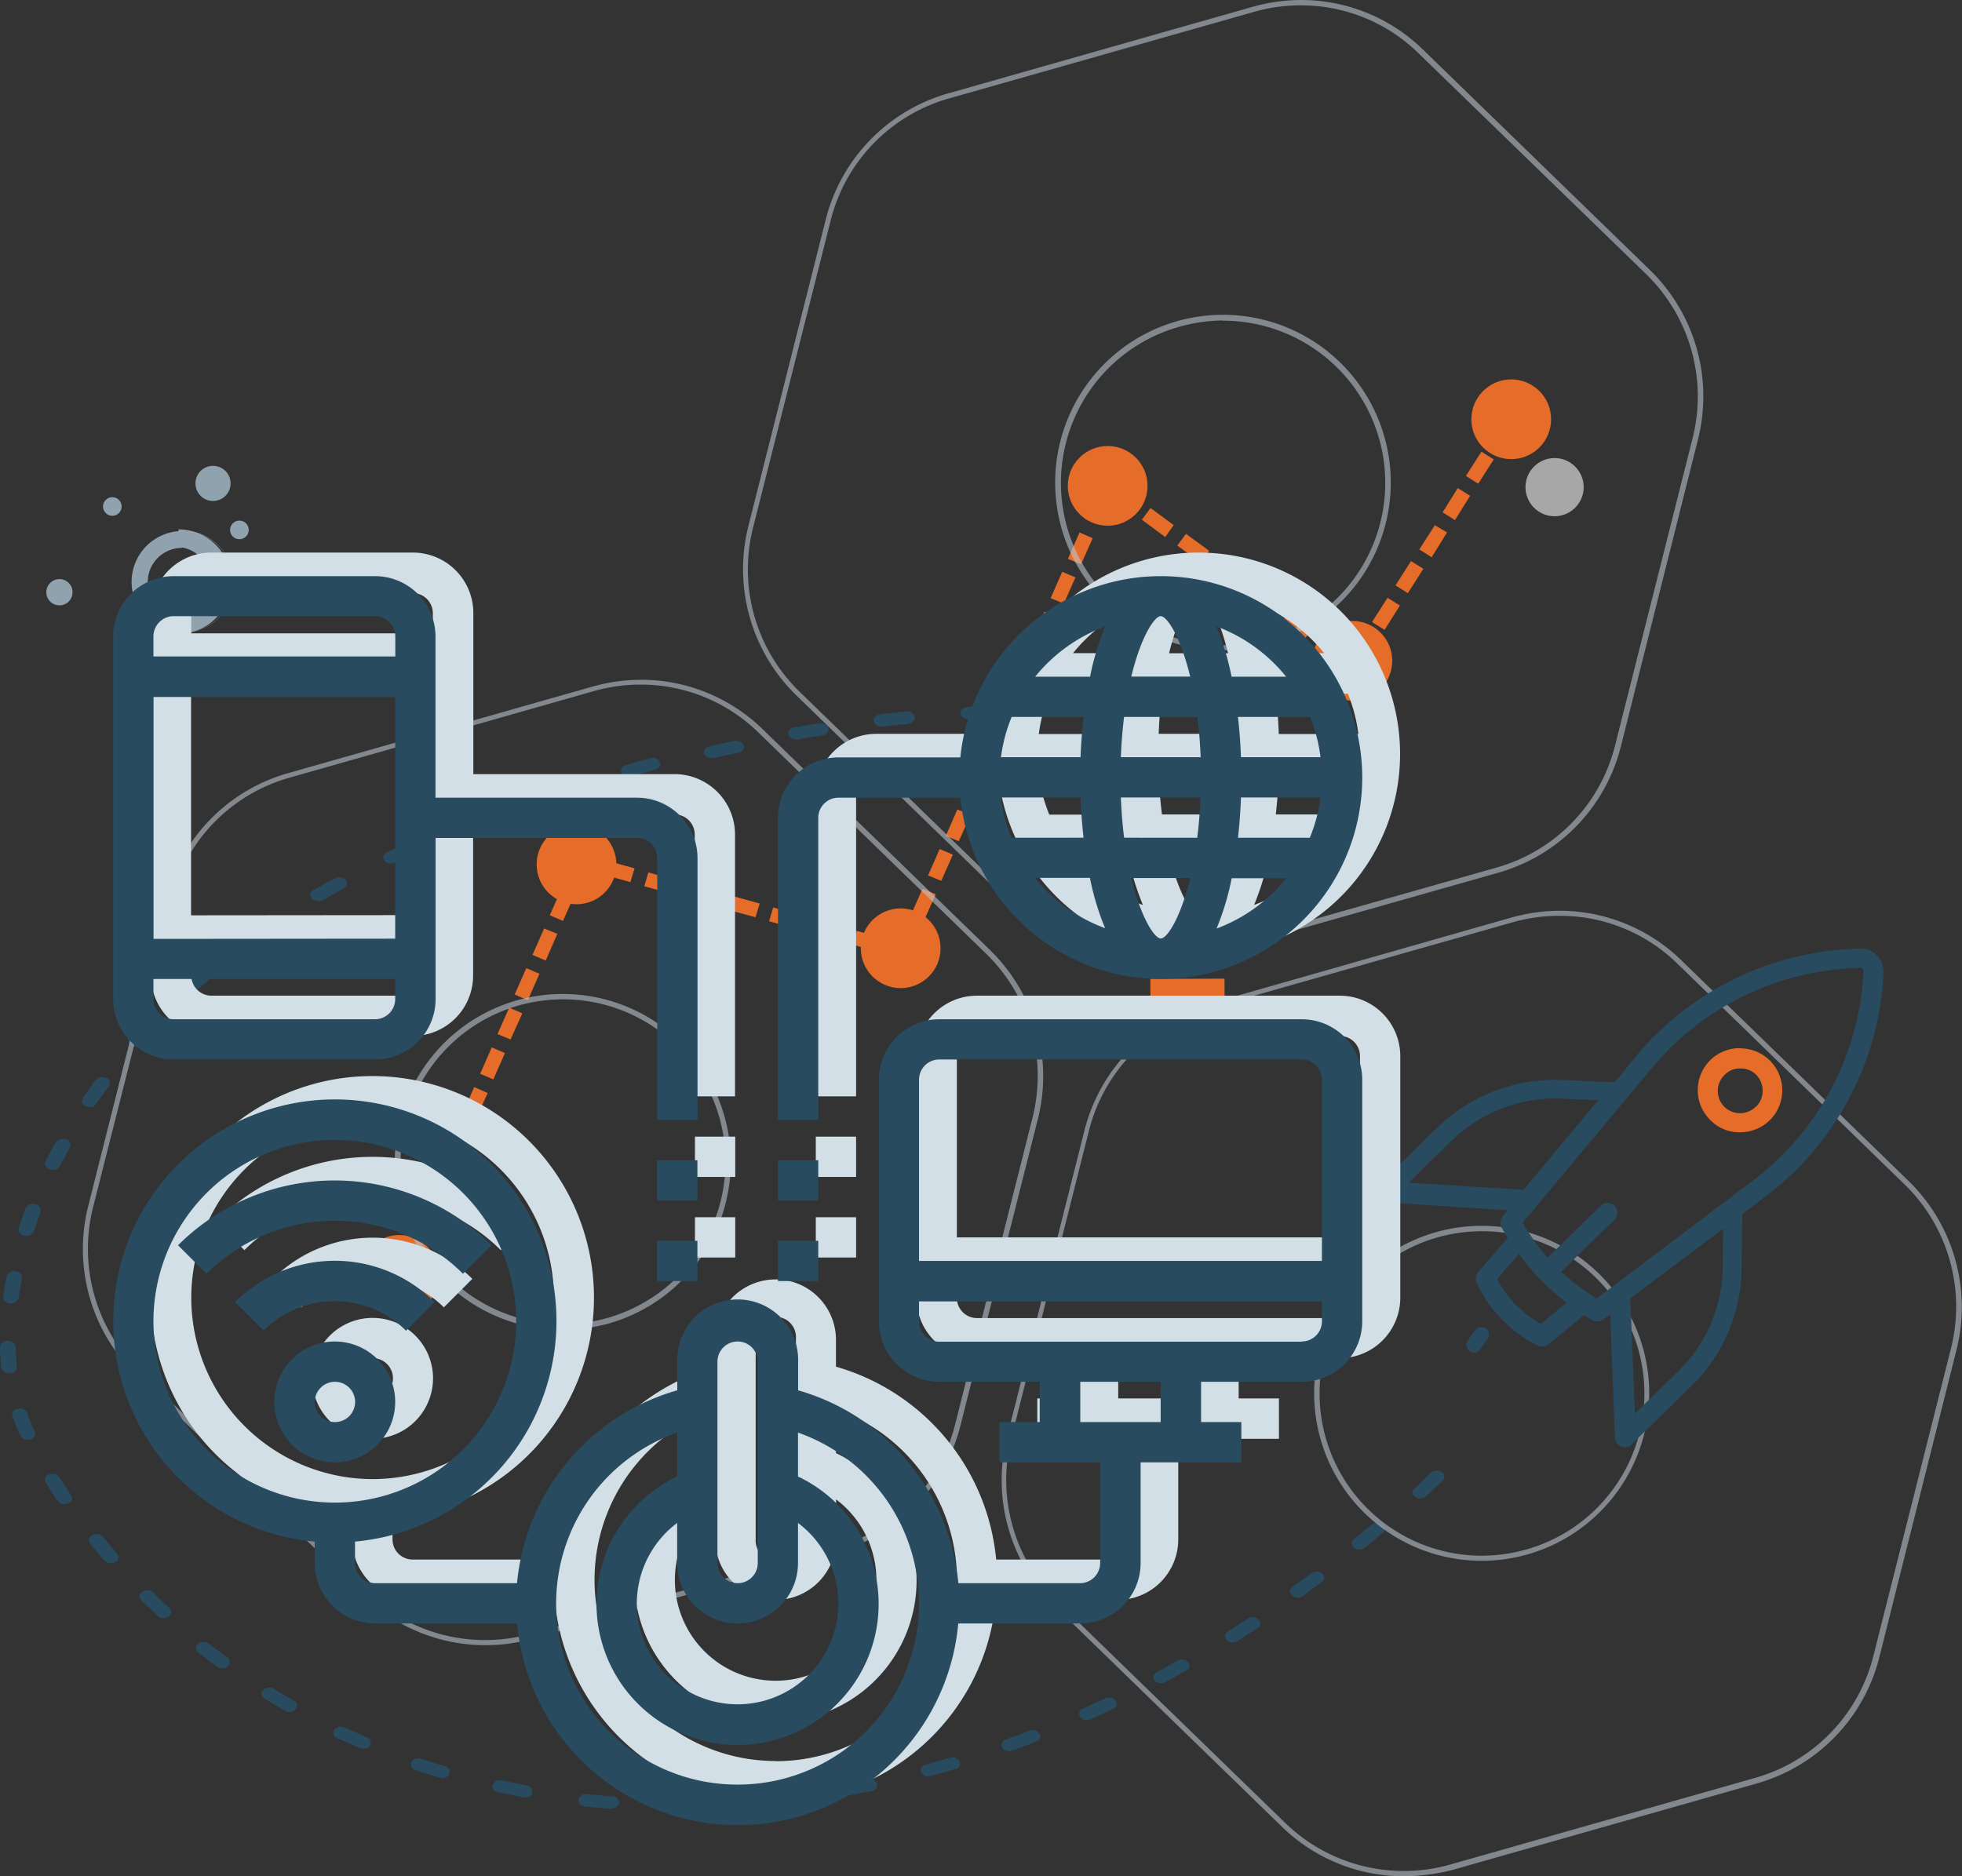 <svg id="Layer_1" data-name="Layer 1" xmlns="http://www.w3.org/2000/svg" viewBox="0 0 366.09 350.17"><rect x="0" y="0" width="366.09" height="350.17" fill="#333333" stroke="none"/><defs><style>.cls-1{fill:#284b60;}.cls-2{opacity:0.57;}.cls-3{fill:#fff;}.cls-4{fill:#e66c29;}.cls-5{fill:#bec8d2;}.cls-6{fill:#90a2ad;}.cls-7{fill:#d2dfe6;}</style></defs><title>iconos</title><g id="SoftDev"><g id="Grupo_1609-2" data-name="Grupo 1609-2"><g id="Trazado_2708-2" data-name="Trazado 2708-2"><path id="Trazado_6327" data-name="Trazado 6327" class="cls-1" d="M275.07,252.46a1.46,1.46,0,0,1-1.19-2.29c.9-1.24,1.34-1.9,1.4-1.9a1.4,1.4,0,1,1,2.3,1.61h0s-.5.67-1.44,2A1.24,1.24,0,0,1,275.07,252.46Z"/></g><g id="Trazado_2709-2" data-name="Trazado 2709-2"><path id="Trazado_6328" data-name="Trazado 6328" class="cls-1" d="M126.82,338.1h-1.4c-.78,0-1.44-.52-1.39-1.14s.61-1.12,1.44-1.12h0c1.56,0,3.11,0,4.73-.06h.05a1.35,1.35,0,0,1,1.45,1.11,1.25,1.25,0,0,1-1.34,1.16h-.05C129.1,338.09,127.94,338.1,126.82,338.1Zm-12.77-.54h-.12c-1.63-.08-3.24-.26-4.76-.42-.78-.09-1.34-.63-1.23-1.3a1.39,1.39,0,0,1,1.62-1c1.51.17,3.13.3,4.7.43a1.28,1.28,0,0,1,1.29,1.24,1.48,1.48,0,0,1-1.51,1Zm27.84-.35a1.43,1.43,0,0,1-1.46-1c-.12-.63.5-1.16,1.23-1.26a9.47,9.47,0,0,1,1.06-.09c1.24-.1,2.41-.23,3.63-.37a1.46,1.46,0,0,1,1.63,1c.12.63-.43,1.16-1.23,1.31-1.23.13-2.46.28-3.7.36a8.32,8.32,0,0,1-1.12.1s-.05,0-.05,0ZM98,335.43a1,1,0,0,1-.34,0c-1.56-.27-3.13-.62-4.7-.92-.78-.18-1.24-.8-1-1.39a1.47,1.47,0,0,1,1.73-.81l4.54.92a1.14,1.14,0,0,1,1.08,1.18.88.88,0,0,1,0,.16c0,.54-.6.9-1.27.9Zm59.67-.28a1.39,1.39,0,0,1-1.41-.89,1.16,1.16,0,0,1,1-1.33h.1c1.51-.28,3.07-.6,4.58-.87a1.57,1.57,0,0,1,1.75.81,1.19,1.19,0,0,1-.93,1.38h-.08c-1.56.31-3.12.63-4.69.91a.53.53,0,0,0-.28,0Zm15.54-3.58a1.35,1.35,0,0,1-1.34-.8c-.28-.62.11-1.25.89-1.43,1.45-.41,3-.82,4.48-1.27a1.55,1.55,0,0,1,1.84.67,1.09,1.09,0,0,1-.64,1.42h0a.65.65,0,0,1-.2,0c-1.51.45-3,.86-4.53,1.32a2.07,2.07,0,0,1-.5,0Zm-90.66.32a1.43,1.43,0,0,1-.5-.09c-1.52-.43-3-.92-4.48-1.41a1.12,1.12,0,0,1-.84-1.36,1.42,1.42,0,0,1,0-.16h0a1.68,1.68,0,0,1,1.9-.63c1.45.49,2.91,1,4.37,1.38.73.22,1.12.89.78,1.47a1.32,1.32,0,0,1-1.28.81Zm105.76-5.06a1.45,1.45,0,0,1-1.29-.67,1.06,1.06,0,0,1,.72-1.52c1.45-.5,2.85-1,4.31-1.62a1.59,1.59,0,0,1,1.9.52,1,1,0,0,1-.39,1.42.88.88,0,0,1-.27.1c-1.45.59-2.91,1.13-4.36,1.63a1.48,1.48,0,0,1-.62.14Zm-120.55-.46a1.9,1.9,0,0,1-.67-.13l-4.2-1.87a1,1,0,0,1-.63-1.31,1.15,1.15,0,0,1,.12-.25,1.68,1.68,0,0,1,2-.4c1.34.62,2.74,1.24,4.09,1.86a1,1,0,0,1,.68,1.25h0a1.07,1.07,0,0,1-.12.27,1.39,1.39,0,0,1-1.23.58Zm135-5.38a1.46,1.46,0,0,1-1.23-.59,1,1,0,0,1,.28-1.39.84.84,0,0,1,.27-.13c1.4-.63,2.79-1.25,4.08-1.88a1.67,1.67,0,0,1,2,.39,1,1,0,0,1-.26,1.44,1.34,1.34,0,0,1-.24.12c-1.4.63-2.8,1.31-4.14,1.94-.27,0-.49.1-.72.1ZM54.06,319.53a2.1,2.1,0,0,1-.85-.22c-1.29-.75-2.58-1.51-3.86-2.31a1,1,0,0,1-.44-1.34.9.9,0,0,1,.2-.27,1.69,1.69,0,0,1,2-.19c1.23.8,2.52,1.51,3.75,2.22a1,1,0,0,1,.5,1.33,1.14,1.14,0,0,1-.15.23,1.49,1.49,0,0,1-1.17.55Zm162.56-5.38a1.6,1.6,0,0,1-1.18-.49,1,1,0,0,1,.09-1.38.92.92,0,0,1,.3-.18c1.33-.72,2.63-1.44,3.85-2.16a1.61,1.61,0,0,1,2,.27,1,1,0,0,1,0,1.36.92.92,0,0,1-.31.2c-1.28.72-2.63,1.48-4,2.2a1.63,1.63,0,0,1-.72.18Zm-175.15-2.8a1.64,1.64,0,0,1-1-.31c-1.18-.84-2.36-1.77-3.48-2.66a1,1,0,0,1-.25-1.38,1.36,1.36,0,0,1,.24-.24,1.71,1.71,0,0,1,2,0c1.13.89,2.24,1.73,3.43,2.58a1,1,0,0,1,.29,1.4h0a1.42,1.42,0,0,1-1.25.6ZM230,306.52a1.54,1.54,0,0,1-1.12-.44,1,1,0,0,1,0-1.42h0a.83.83,0,0,1,.27-.19c1.23-.81,2.52-1.57,3.69-2.38a1.69,1.69,0,0,1,2,.17,1,1,0,0,1,.05,1.41h0a1.05,1.05,0,0,1-.27.2c-1.23.81-2.52,1.62-3.74,2.43a2.57,2.57,0,0,1-.9.21ZM30.48,302a1.54,1.54,0,0,1-1.06-.4c-1-1-2.08-2-3.09-2.94a1,1,0,0,1,0-1.41,1.05,1.05,0,0,1,.27-.2,1.69,1.69,0,0,1,2,.17c1,1,2,2,3,2.89a1,1,0,0,1,.08,1.44.82.82,0,0,1-.2.17,1.72,1.72,0,0,1-1,.28Zm211.66-3.84a1.53,1.53,0,0,1-1.06-.39,1,1,0,0,1-.2-1.35.86.86,0,0,1,.31-.26c1.23-.85,2.34-1.71,3.51-2.56a1.64,1.64,0,0,1,2,.08,1,1,0,0,1,.19,1.35.83.83,0,0,1-.3.26c-1.17.85-2.34,1.71-3.51,2.6a2.36,2.36,0,0,1-1,.28Zm-221.5-6.41a1.61,1.61,0,0,1-1.17-.48c-.9-1-1.8-2.14-2.65-3.21a1,1,0,0,1,.19-1.42.89.89,0,0,1,.25-.14,1.66,1.66,0,0,1,2,.35c.85,1.06,1.68,2.09,2.58,3.12a1,1,0,0,1-.08,1.4,1.32,1.32,0,0,1-.25.16,1.52,1.52,0,0,1-.83.22Zm233-2.55a1.65,1.65,0,0,1-1-.31,1,1,0,0,1-.24-1.37.76.76,0,0,1,.23-.24c1.18-.94,2.23-1.84,3.3-2.74a1.74,1.74,0,0,1,2-.05,1,1,0,0,1,.24,1.42.81.81,0,0,1-.18.19q-1.59,1.36-3.35,2.78a1.8,1.8,0,0,1-1,.31ZM12,280.76a1.43,1.43,0,0,1-1.24-.62C10,279,9.21,277.87,8.54,276.7a1,1,0,0,1,.4-1.42,1.17,1.17,0,0,1,.26-.1,1.59,1.59,0,0,1,1.91.53c.67,1.11,1.4,2.23,2.14,3.34a1,1,0,0,1-.32,1.42,1.15,1.15,0,0,1-.23.1A2.62,2.62,0,0,1,12,280.76Zm253-1.1a1.75,1.75,0,0,1-.95-.27,1,1,0,0,1-.34-1.36.88.88,0,0,1,.22-.25c1.12-1,2.13-2,3.07-2.91a1.76,1.76,0,0,1,2-.14,1,1,0,0,1,.33,1.4.83.83,0,0,1-.16.21c-1,.94-2,1.88-3.12,3a1.6,1.6,0,0,1-1.07.35ZM5.13,268.7A1.45,1.45,0,0,1,3.85,268v0a35.11,35.11,0,0,1-1.53-3.7c-.23-.62.22-1.21,1-1.39a1.45,1.45,0,0,1,1.74.8,31.05,31.05,0,0,0,1.41,3.44,1.15,1.15,0,0,1-.68,1.48h0l-.1,0a2.59,2.59,0,0,1-.56,0ZM1.69,256.29a1.4,1.4,0,0,1-1.45-1C.12,254,0,252.68,0,251.43a1.3,1.3,0,0,1,1.4-1.17h.05a1.35,1.35,0,0,1,1.45,1.11c.06,1.25.12,2.55.24,3.76a1.26,1.26,0,0,1-1.28,1.21.18.18,0,0,0-.16,0Zm.3-13H1.88c-.79-.09-1.34-.62-1.24-1.24a37.41,37.41,0,0,1,.61-3.81,1.47,1.47,0,0,1,1.62-1,1.28,1.28,0,0,1,1.24,1.3c-.23,1.25-.44,2.5-.61,3.71a1.5,1.5,0,0,1-1.5,1Zm2.86-12.7a.8.8,0,0,1-.34,0,1.1,1.1,0,0,1-1-1.14h0a1.57,1.57,0,0,1,0-.23c.39-1.25.83-2.5,1.27-3.71a1.49,1.49,0,0,1,1.79-.76,1.1,1.1,0,0,1,1,1.19h0a.86.86,0,0,1,0,.23c-.43,1.21-.89,2.42-1.22,3.62a1.6,1.6,0,0,1-1.44.85Zm5-12.28a2.62,2.62,0,0,1-.56-.09c-.73-.27-1.06-.89-.78-1.47.55-1.16,1.22-2.36,1.88-3.53a1.68,1.68,0,0,1,1.9-.59,1.09,1.09,0,0,1,.81,1.31.9.9,0,0,1-.08.21c-.61,1.16-1.22,2.33-1.83,3.45a1.41,1.41,0,0,1-1.35.71Zm6.84-11.72a1.7,1.7,0,0,1-.67-.13,1,1,0,0,1-.7-1.23,1.11,1.11,0,0,1,.14-.29l2.33-3.36a1.67,1.67,0,0,1,2-.4,1,1,0,0,1,.63,1.31,1.19,1.19,0,0,1-.13.25c-.78,1.07-1.56,2.19-2.34,3.26a1.23,1.23,0,0,1-1.21.59Zm8.59-11.24a1.57,1.57,0,0,1-.79-.22,1,1,0,0,1-.49-1.32,1.58,1.58,0,0,1,.15-.24c.9-1,1.89-2.06,2.84-3.09a1.7,1.7,0,0,1,2-.22,1,1,0,0,1,.48,1.33,1.1,1.1,0,0,1-.2.28c-.94,1-1.89,2.06-2.79,3.05a2.22,2.22,0,0,1-1.22.43Zm10-9.83a1.66,1.66,0,0,1-.94-.27,1,1,0,0,1-.42-.53,1,1,0,0,1,.3-1.08c1.05-1,2.12-1.88,3.23-2.82a1.76,1.76,0,0,1,2-.05,1,1,0,0,1,.24,1.41.86.86,0,0,1-.18.2c-1.06.94-2.13,1.88-3.23,2.78a1.63,1.63,0,0,1-1,.37Zm11.45-9.26a1.5,1.5,0,0,1-1.06-.4,1,1,0,0,1-.2-1.34,1.14,1.14,0,0,1,.31-.27c1.17-.85,2.4-1.71,3.62-2.56a1.71,1.71,0,0,1,2,.13,1,1,0,0,1,.1,1.4,1.33,1.33,0,0,1-.26.21c-1.23.81-2.4,1.66-3.57,2.47a1.44,1.44,0,0,1-.95.36Zm12.62-8.11a1.83,1.83,0,0,1-1.18-.44,1,1,0,0,1,0-1.37.89.89,0,0,1,.31-.19c1.28-.76,2.63-1.48,4-2.2a1.61,1.61,0,0,1,2,.3,1,1,0,0,1-.09,1.39,1.75,1.75,0,0,1-.29.18L60.23,168a3.93,3.93,0,0,1-.84.18Zm13.58-7a1.46,1.46,0,0,1-1.24-.59,1,1,0,0,1,.28-1.39h0a.84.84,0,0,1,.27-.13l4.19-1.88a1.63,1.63,0,0,1,1.91.43,1,1,0,0,1-.32,1.42h0a1.23,1.23,0,0,1-.23.11c-1.39.58-2.79,1.16-4.13,1.84a1.31,1.31,0,0,1-.72.18Zm14.47-5.82a1.45,1.45,0,0,1-1.28-.67,1.06,1.06,0,0,1,.72-1.52c1.45-.5,3-1,4.42-1.53a1.48,1.48,0,0,1,1.84.62c.34.58,0,1.25-.78,1.47-1.45.45-3,1-4.3,1.48a1.31,1.31,0,0,1-.61.15Zm14.77-5.23a1.48,1.48,0,0,1-1.29-.67c-.34-.59,0-1.25.73-1.53,1.33-.44,2.79-1,4.41-1.53a1.61,1.61,0,0,1,1.9.62c.34.58,0,1.25-.78,1.52-1.62.54-3,1-4.36,1.54-.17,0-.39.05-.61.05ZM117.29,145a1.44,1.44,0,0,1-1.34-.75,1.09,1.09,0,0,1,.62-1.41.9.9,0,0,1,.22-.06c1.45-.45,3-.82,4.53-1.27a1.47,1.47,0,0,1,1.79.71c.28.63-.16,1.25-.9,1.43-1.56.45-3,.82-4.47,1.23a.56.56,0,0,1-.45.12Zm15.49-3.51a1.44,1.44,0,0,1-1.4-.8c-.23-.63.22-1.25,1-1.39,1.52-.36,3-.69,4.64-1a1.55,1.55,0,0,1,1.75.8c.23.62-.28,1.21-1,1.39-1.56.32-3.07.63-4.53,1Zm15.72-3.51a1.4,1.4,0,0,1-1.4-.89,1.15,1.15,0,0,1,1-1.33h0l.1,0c1.56-.27,3.13-.54,4.7-.77a1.48,1.48,0,0,1,1.68.9,1.2,1.2,0,0,1-1,1.33h-.08c-1.56.28-3.13.5-4.64.77Zm15.94-2.35a1.34,1.34,0,0,1-1.4-1c-.12-.62.39-1.2,1.23-1.3l4.76-.55a1.47,1.47,0,0,1,1.63,1c.11.63-.44,1.16-1.24,1.31-1.56.18-3.19.32-4.69.54Zm16.17-1.45a1.42,1.42,0,0,1-1.45-1,1.26,1.26,0,0,1,1.28-1.21c1.56-.09,3.19-.23,4.76-.28a1.35,1.35,0,0,1,1.51,1.06c.07.62-.55,1.16-1.33,1.21l-4.76.29Z"/></g></g><g id="Elipse_104-2" data-name="Elipse 104-2" class="cls-2"><circle id="Elipse_127" data-name="Elipse 127" class="cls-3" cx="290.07" cy="90.92" r="5.43"/></g><g id="Grupo_1623-2" data-name="Grupo 1623-2"><g id="Trazado_2737-2" data-name="Trazado 2737-2"><path id="Trazado_6330" data-name="Trazado 6330" class="cls-4" d="M75.8,238.44l-2.46-1.05,2.17-4.93,2.46,1ZM79,231l-2.46-1,2.17-4.93,2.46,1.05Zm3.28-7.34-2.47-1.06L82,217.72l2.47,1.05Zm3.22-7.39-2.47-1.06,2.17-4.92,2.47,1Zm3.28-7.4-2.47-1.06,2.17-4.92L91,204Zm3.27-7.41-2.46-1.05,2.17-4.93,2.46,1.06Zm3.22-7.45L92.83,193,95,188.07l2.46,1.05Zm3.22-7.34-2.46-1.05,2.17-4.93,2.46,1.05Zm3.34-7.4-2.47-1.05,2.17-4.93,2.46,1Zm66.21-.41-1.18-.34.39-1.45-.12-.05.34-.79.11-.34h.06l1.22-2.74,2.47,1.05-1.67,3.82Zm-3.75-1.12-5.22-1.44.78-2.57,5.21,1.43Zm-7.8-2.16-5.21-1.44.77-2.57,5.22,1.43Zm-7.79-2.21-5.2-1.43.77-2.58,5.21,1.43Zm23.72-1.59-2.46-1,2.18-4.93,2.46,1.06Zm-67.37.1-2.46-1.06,2.16-4.92,2.47,1.05Zm35.92-.68-5.21-1.43.77-2.58,5.22,1.44ZM133.2,169,128,167.6l.77-2.58,5.21,1.43Zm-7.78-2.16-5.21-1.43.77-2.58,5.22,1.44Zm-7.79-2.21-5.21-1.43.77-2.58,5.21,1.44Zm58-.24-2.46-1,2.16-4.93,2.47,1.05Zm-67.33.09-2.46-1,1.44-3.3,1.63-.79,1.68.49-.78,2.58-.55-.16Zm70.6-7.48L176.48,156l2.16-4.93,2.47,1Zm3.23-7.4-2.46-1.06,2.16-4.92,2.48,1Zm3.27-7.4L183,141.17l2.16-4.93,2.47,1.06Zm3.28-7.34-2.46-1.06,2.16-4.92,2.47,1.05Zm3.22-7.4-2.47-1.06,2.17-4.93,2.47,1.06ZM254,124.33l-2.3-1.45,2.9-4.54,2.3,1.45Zm-3.92-.38-4.32-3.18,1.62-2.19,4.32,3.18Zm-54.91-3.86-2.47-1,2.17-4.93,2.46,1.06Zm48.35-.93L239.19,116l1.63-2.19,4.32,3.18Zm14.83-1.61L256,116.11l2.9-4.54,2.31,1.44ZM237,114.48l-4.33-3.18,1.62-2.19,4.33,3.18Zm-38.5-1.84-2.46-1,2.16-4.93,2.47,1.06Zm64.19-1.94-2.3-1.44,2.89-4.54,2.31,1.44Zm-32.18-1-4.32-3.18,1.62-2.18,4.32,3.17Zm-28.79-4.39-2.46-1,2.17-4.93,2.46,1.06ZM224,105l-4.33-3.18,1.62-2.19,4.33,3.18Zm43.14-1-2.31-1.45,2.9-4.53L270,99.37Zm-49.72-3.76L213.06,97l1.62-2.19L219,98ZM205,97.89l-2.46-1,2.17-4.93L207.13,93Zm66.48-.82-2.3-1.45L272,91.09l2.31,1.44Zm-60.56-1.66-4.32-3.18,1.62-2.18,4.32,3.17Zm64.9-5.13-2.3-1.45,2.9-4.53,2.3,1.44Zm4.41-6.78-2.3-1.44,2.89-4.54L283.09,79Z"/></g></g><g id="Elipse_118-2" data-name="Elipse 118-2"><circle id="Elipse_128" data-name="Elipse 128" class="cls-4" cx="74.51" cy="237.94" r="7.44"/></g><g id="Elipse_119-2" data-name="Elipse 119-2"><circle id="Elipse_129" data-name="Elipse 129" class="cls-4" cx="107.57" cy="161.33" r="7.44"/></g><g id="Elipse_120-2" data-name="Elipse 120-2"><circle id="Elipse_130" data-name="Elipse 130" class="cls-4" cx="168.06" cy="176.98" r="7.44"/></g><g id="Elipse_121-2" data-name="Elipse 121-2"><circle id="Elipse_131" data-name="Elipse 131" class="cls-4" cx="206.68" cy="90.68" r="7.44"/></g><g id="Elipse_122-2" data-name="Elipse 122-2"><circle id="Elipse_132" data-name="Elipse 132" class="cls-4" cx="252.34" cy="123.33" r="7.44"/></g><g id="Elipse_123-2" data-name="Elipse 123-2"><circle id="Elipse_133" data-name="Elipse 133" class="cls-4" cx="281.98" cy="78.25" r="7.44"/></g><g id="Grupo_1607-2" data-name="Grupo 1607-2" class="cls-2"><g id="Trazado_2703-2" data-name="Trazado 2703-2"><path id="Trazado_6331" data-name="Trazado 6331" class="cls-5" d="M90.73,307.05h0a32.5,32.5,0,0,1-22.86-9.22L25.38,256.6a32.78,32.78,0,0,1-8.94-31.42l14.48-57.4a32.76,32.76,0,0,1,22.75-23.46l56.92-16.19a33.89,33.89,0,0,1,8.84-1.26,32.49,32.49,0,0,1,22.86,9.21l42.44,41.23a32.86,32.86,0,0,1,8.94,31.49l-14.48,57.35a32.76,32.76,0,0,1-22.76,23.46L99.52,305.8A32.3,32.3,0,0,1,90.73,307.05Zm28.71-179.28a31.44,31.44,0,0,0-8.57,1.2L54,145.15a31.64,31.64,0,0,0-22.1,22.79l-14.54,57.4A31.85,31.85,0,0,0,26,255.87l42.44,41.28a31.63,31.63,0,0,0,22.19,8.94h0a31.71,31.71,0,0,0,8.56-1.2l56.92-16.19a31.61,31.61,0,0,0,22.09-22.79l14.48-57.4A31.83,31.83,0,0,0,184,178l-42.43-41.23a31.39,31.39,0,0,0-22.13-9ZM105.15,248.21a31.35,31.35,0,1,1,8.45-1.2,33.47,33.47,0,0,1-8.45,1.2Zm-.19-61.7a30.93,30.93,0,0,0-8.17,1.15,30.31,30.31,0,1,0,8.17-1.15Z"/></g><g id="Trazado_2704-2" data-name="Trazado 2704-2"><path id="Trazado_6332" data-name="Trazado 6332" class="cls-5" d="M213.91,180.24h0A32.53,32.53,0,0,1,191,171L148.61,129.8a32.88,32.88,0,0,1-9-31.49l14.48-57.4a32.79,32.79,0,0,1,22.76-23.46L233.77,1.26A33.89,33.89,0,0,1,242.61,0a32.51,32.51,0,0,1,22.86,9.21l42.44,41.23a32.89,32.89,0,0,1,8.94,31.49l-14.43,57.46a32.79,32.79,0,0,1-22.76,23.46L222.74,179A34.24,34.24,0,0,1,213.91,180.24ZM242.61,1a31.43,31.43,0,0,0-8.56,1.2l-57,16.18A31.63,31.63,0,0,0,155,41.13L140.5,98.54a31.81,31.81,0,0,0,8.66,30.52l42.44,41.23a31.63,31.63,0,0,0,22.19,8.94h0a31.71,31.71,0,0,0,8.56-1.2l56.92-16.12a31.63,31.63,0,0,0,22.09-22.79l14.48-57.41a31.84,31.84,0,0,0-8.66-30.52L264.74,10a31.31,31.31,0,0,0-22.13-9ZM228.33,121.37a31.31,31.31,0,1,1,8.45-1.2A33.6,33.6,0,0,1,228.33,121.37Zm-.19-61.56A30.88,30.88,0,0,0,220,61a30.27,30.27,0,0,0,8.29,59.4,30.81,30.81,0,0,0,8.17-1.14,30.28,30.28,0,0,0-8.29-59.41Z"/></g><g id="Trazado_2705-2" data-name="Trazado 2705-2"><path id="Trazado_6333" data-name="Trazado 6333" class="cls-5" d="M262.12,350.17h0A32.49,32.49,0,0,1,239.26,341l-42.44-41.23a32.85,32.85,0,0,1-8.94-31.48l14.48-57.36a32.79,32.79,0,0,1,22.76-23.46L282,171.25a33.84,33.84,0,0,1,8.84-1.27,32.58,32.58,0,0,1,22.86,9.22l42.43,41.22a32.86,32.86,0,0,1,8.94,31.49l-14.42,57.46a32.78,32.78,0,0,1-22.76,23.46L271,349A37.05,37.05,0,0,1,262.12,350.17Zm28.71-179.24a31.44,31.44,0,0,0-8.57,1.2l-57,16.18a31.63,31.63,0,0,0-22.09,22.79l-14.48,57.41A31.85,31.85,0,0,0,197.37,299l42.44,41.22A31.75,31.75,0,0,0,270.56,348l56.92-16.18A31.63,31.63,0,0,0,349.57,309l14.48-57.41a31.84,31.84,0,0,0-8.66-30.52L313,179.87A31.22,31.22,0,0,0,290.83,170.93ZM276.54,291.3a31.26,31.26,0,1,1,27.21-16,31.25,31.25,0,0,1-27.21,16Zm-.14-61.51a30.93,30.93,0,0,0-8.17,1.15,30.28,30.28,0,0,0,8.35,59.41,31.35,31.35,0,0,0,8.17-1.15,30.27,30.27,0,0,0-8.35-59.41Z"/></g></g><g id="Línea_60" data-name="Línea 60"><rect id="Rectángulo_273" data-name="Rectángulo 273" class="cls-4" x="214.65" y="182.68" width="13.84" height="6.34" transform="translate(-0.58 0.69) rotate(-0.18)"/></g><g id="Grupo_1622-2" data-name="Grupo 1622-2"><g id="Trazado_2732-2" data-name="Trazado 2732-2"><path id="Trazado_6341" data-name="Trazado 6341" class="cls-6" d="M33.94,118.12h0V115a6.37,6.37,0,1,1,0-12.74h0V99a9.57,9.57,0,0,1,9.49,8.08,9.5,9.5,0,1,0,.08,2.44A9.63,9.63,0,0,1,33.94,118.12Z"/></g><g id="Trazado_2733-2" data-name="Trazado 2733-2"><path id="Trazado_6342" data-name="Trazado 6342" class="cls-6" d="M43.16,107.09a5.26,5.26,0,0,1,.13,1A6.45,6.45,0,0,0,43.16,107.09Z"/></g><g id="Trazado_2734-2" data-name="Trazado 2734-2"><path id="Trazado_6343" data-name="Trazado 6343" class="cls-6" d="M43,107.06a9.82,9.82,0,0,0-9.69-8.26v3.29a6.52,6.52,0,0,1,0,13v3.21h0a9.76,9.76,0,0,0,9.71-8.78,5.49,5.49,0,0,0,.06-1V108A6.43,6.43,0,0,0,43,107.06Z"/></g><g id="Trazado_2735-2" data-name="Trazado 2735-2"><path id="Trazado_6344" data-name="Trazado 6344" class="cls-6" d="M59.05,110.06a2.65,2.65,0,0,0-2.65-2.63v-1.29h0a3.93,3.93,0,1,0-.08,7.86h.1v-1.29A2.69,2.69,0,0,0,59.05,110.06Zm-4.75,0A1.93,1.93,0,1,1,56.24,112,1.93,1.93,0,0,1,54.3,110.08Z"/></g><g id="Trazado_2736-2" data-name="Trazado 2736-2"><path id="Trazado_6345" data-name="Trazado 6345" class="cls-6" d="M56.4,106.27h0v1.29a2.72,2.72,0,0,1,2.77,2.63,2.67,2.67,0,0,1-2.69,2.65h-.06v1.29h0a4,4,0,0,0,4-3.49v-.78A4.06,4.06,0,0,0,56.4,106.27Z"/></g><g id="Elipse_113-2" data-name="Elipse 113-2"><circle id="Elipse_134" data-name="Elipse 134" class="cls-6" cx="39.75" cy="90.22" r="3.28"/></g><g id="Elipse_114-2" data-name="Elipse 114-2"><circle id="Elipse_135" data-name="Elipse 135" class="cls-6" cx="26.34" cy="127.42" r="4.25"/></g><g id="Elipse_115-2" data-name="Elipse 115-2"><circle id="Elipse_136" data-name="Elipse 136" class="cls-6" cx="20.96" cy="94.53" r="1.74"/></g><g id="Elipse_116-2" data-name="Elipse 116-2"><circle id="Elipse_137" data-name="Elipse 137" class="cls-6" cx="44.67" cy="98.9" r="1.74"/></g><g id="Elipse_117-2" data-name="Elipse 117-2"><circle id="Elipse_138" data-name="Elipse 138" class="cls-6" cx="11.09" cy="110.53" r="2.45"/></g></g><g id="Grupo_1608-2" data-name="Grupo 1608-2"><g id="Trazado_2706-2" data-name="Trazado 2706-2"><path id="Trazado_6346" data-name="Trazado 6346" class="cls-4" d="M324.81,195.62A7.83,7.83,0,0,0,319.09,209a7.54,7.54,0,0,0,5.49,2.33,8,8,0,0,0,5.59-2.2h0a7.84,7.84,0,0,0-5.36-13.47Zm2.78,10.95a4.15,4.15,0,1,1-5.83-5.92l.05-.05a3.87,3.87,0,0,1,3-1.18,4,4,0,0,1,2.92,1.22,4.24,4.24,0,0,1-.09,5.93Z"/></g><g id="Trazado_2707-2" data-name="Trazado 2707-2"><path id="Trazado_6347" data-name="Trazado 6347" class="cls-1" d="M350.14,178.26A4.17,4.17,0,0,0,346.9,177l-1.68.12A55.72,55.72,0,0,0,305.38,197L301.31,202l-10.57-.47h-.17a31.5,31.5,0,0,0-22.36,8.91l-11,10.72a1.72,1.72,0,0,0-.44,2,2,2,0,0,0,1.63,1.23l22.95,1.49-.94,1.12a1.87,1.87,0,0,0-.22,2.07,21,21,0,0,0,1.13,1.95l-5.52,6.41a1.79,1.79,0,0,0-.27,1.95,23.5,23.5,0,0,0,4.61,6.76,24,24,0,0,0,6.79,5,2.09,2.09,0,0,0,.78.16,1.82,1.82,0,0,0,1.17-.39c1.24-1,2.57-2.08,3.85-3.14l2.8-2.31c.55.34,1.06.61,1.63.94a2.13,2.13,0,0,0,.9.22,2,2,0,0,0,1.12-.34l1.28-.95.86,23.06A2,2,0,0,0,302.5,270a1.44,1.44,0,0,0,.67.11,1.6,1.6,0,0,0,1.29-.56l11-10.72a31.1,31.1,0,0,0,9.5-22.13l.14-10.13,4.3-3.25a55.48,55.48,0,0,0,22-40.87l.05-.9A4.5,4.5,0,0,0,350.14,178.26Zm-87.31,42.46,8-7.81a27.82,27.82,0,0,1,19.68-7.9l7.72.32-13.94,16.72Zm27.56,24c-1,.78-1.95,1.63-2.91,2.35a21.86,21.86,0,0,1-4.77-3.68,20.76,20.76,0,0,1-3.37-4.69l4.08-4.66a37.24,37.24,0,0,0,3.87,4.63h0a51.54,51.54,0,0,0,5,4.46c-.57.52-1.24,1-1.9,1.59Zm31.05-8.21a27.47,27.47,0,0,1-8.39,19.51l-8,7.81-.85-21.5,17.31-13Zm26.23-54.42a52,52,0,0,1-20.49,38.17l-29.25,22.09a40.49,40.49,0,0,1-6.63-5l9.87-9.66a1.82,1.82,0,1,0-2.53-2.61h0l-9.87,9.65a41.66,41.66,0,0,1-4.66-6.53l24.14-28.9a51.88,51.88,0,0,1,37.16-18.58l1.67-.12a.82.82,0,0,1,.45.16c.1.05.16.23.16.44Z"/></g></g></g><path class="cls-7" d="M250,185.83H182.3A11.29,11.29,0,0,0,171,197.11v45.1a11.29,11.29,0,0,0,11.28,11.28h18.79V261h-7.52v7.52h18.8v18.79a3.76,3.76,0,0,1-3.76,3.76H185.88a41.49,41.49,0,0,0-29.9-36v-5.34a11.28,11.28,0,0,0-22.55,0v5.34a41.5,41.5,0,0,0-29.9,36H77a3.76,3.76,0,0,1-3.76-3.76v-3.95a41.35,41.35,0,1,0-7.52,0v3.95A11.29,11.29,0,0,0,77,298.6h26.51a41.32,41.32,0,0,0,82.31,0h22.75a11.29,11.29,0,0,0,11.28-11.28V268.53h18.79V261h-7.52v-7.52H250a11.29,11.29,0,0,0,11.28-11.28v-45.1A11.29,11.29,0,0,0,250,185.83ZM35.69,242.21a33.83,33.83,0,1,1,33.83,33.84A33.87,33.87,0,0,1,35.69,242.21Zm109,56.39A11.29,11.29,0,0,0,156,287.32v-7.48a18.8,18.8,0,1,1-22.55,0v7.48A11.29,11.29,0,0,0,144.7,298.6ZM141,249.73a3.76,3.76,0,1,1,7.51,0v37.59a3.76,3.76,0,1,1-7.51,0Zm3.75,78.94A33.81,33.81,0,0,1,133.43,263v8.2a26.32,26.32,0,1,0,22.55,0V263a33.81,33.81,0,0,1-11.28,65.7Zm37.6-135.32H250a3.76,3.76,0,0,1,3.76,3.76v33.83H178.54V197.11A3.76,3.76,0,0,1,182.3,193.35ZM223.65,261h-15v-7.52h15ZM250,246H182.3a3.76,3.76,0,0,1-3.76-3.76v-3.75h75.18v3.75A3.76,3.76,0,0,1,250,246Z"/><path class="cls-7" d="M39.45,193.35H77a11.29,11.29,0,0,0,11.28-11.28V152h37.59a3.76,3.76,0,0,1,3.76,3.76v48.86h7.52V155.76a11.29,11.29,0,0,0-11.28-11.28H88.32V114.41A11.29,11.29,0,0,0,77,103.13H39.45a11.29,11.29,0,0,0-11.28,11.28v67.66A11.29,11.29,0,0,0,39.45,193.35ZM77,185.83H39.45a3.77,3.77,0,0,1-3.76-3.76v-3.76H80.8v3.76A3.77,3.77,0,0,1,77,185.83Zm-41.35-15V125.68H80.8v45.11Zm3.76-60.14H77a3.76,3.76,0,0,1,3.76,3.76v3.75H35.69v-3.75A3.76,3.76,0,0,1,39.45,110.65Z"/><path class="cls-7" d="M80.8,257.25a11.28,11.28,0,1,0-11.28,11.28A11.29,11.29,0,0,0,80.8,257.25Zm-15,0A3.76,3.76,0,1,1,69.52,261,3.77,3.77,0,0,1,65.76,257.25Z"/><path class="cls-7" d="M82.82,244l5.31-5.32a26.36,26.36,0,0,0-37.21,0L56.23,244A18.82,18.82,0,0,1,82.82,244Z"/><path class="cls-7" d="M93.45,233.33,98.76,228a41.4,41.4,0,0,0-58.48,0l5.32,5.32A33.88,33.88,0,0,1,93.45,233.33Z"/><path class="cls-7" d="M129.67,227.18h7.52v7.52h-7.52Z"/><path class="cls-7" d="M129.67,212.14h7.52v7.52h-7.52Z"/><path class="cls-7" d="M152.22,227.18h7.52v7.52h-7.52Z"/><path class="cls-7" d="M152.22,212.14h7.52v7.52h-7.52Z"/><path class="cls-7" d="M159.74,148.24a3.77,3.77,0,0,1,3.76-3.76h22.75a37.59,37.59,0,1,0,0-7.52H163.5a11.29,11.29,0,0,0-11.28,11.28v56.38h7.52Zm63.91-37.59c1.17,0,3.69,3.84,5.49,11.27h-11c1.8-7.43,4.32-11.27,5.5-11.27Zm6.83,18.79c.29,2.31.51,4.8.61,7.52H216.2c.1-2.72.32-5.21.6-7.52Zm-6.83,41.35c-1.18,0-3.7-3.84-5.5-11.28h11c-1.8,7.44-4.32,11.28-5.49,11.28ZM216.81,152c-.29-2.31-.51-4.8-.61-7.52h14.9c-.1,2.72-.32,5.21-.61,7.52Zm21.8-7.52h14.85a29.74,29.74,0,0,1-2,7.52H238.05C238.33,149.53,238.52,147,238.61,144.48ZM253.46,137H238.61c-.09-2.53-.28-5.05-.56-7.52H251.5A29.63,29.63,0,0,1,253.46,137Zm-44.78,0H193.83a29.63,29.63,0,0,1,2-7.52h13.45C209,131.91,208.77,134.43,208.68,137Zm0,7.52c.09,2.53.28,5.05.56,7.52H195.79a30.16,30.16,0,0,1-2-7.52Zm-8.47,15h10.22a49.27,49.27,0,0,0,2.83,9.39A30,30,0,0,1,200.21,159.51ZM234,168.9a50,50,0,0,0,2.82-9.39h10.22A30,30,0,0,1,234,168.9Zm13-47H236.86a50.47,50.47,0,0,0-2.82-9.39A30.16,30.16,0,0,1,247.08,121.92Zm-33.82-9.39a49.72,49.72,0,0,0-2.83,9.39H200.21A30.19,30.19,0,0,1,213.26,112.53Z"/><path class="cls-1" d="M242.9,190.23H175.24A11.29,11.29,0,0,0,164,201.5v45.11a11.29,11.29,0,0,0,11.28,11.28H194v7.52h-7.52v7.52h18.8v18.79a3.77,3.77,0,0,1-3.76,3.76H178.82a41.48,41.48,0,0,0-29.9-36v-5.34a11.28,11.28,0,1,0-22.55,0v5.34a41.5,41.5,0,0,0-29.9,36H70a3.77,3.77,0,0,1-3.76-3.76v-4a41.35,41.35,0,1,0-7.52,0v4A11.29,11.29,0,0,0,70,303H96.49a41.32,41.32,0,0,0,82.31,0h22.75a11.29,11.29,0,0,0,11.28-11.28V272.93h18.79v-7.52h-7.51v-7.52H242.9a11.29,11.29,0,0,0,11.28-11.28V201.5A11.29,11.29,0,0,0,242.9,190.23ZM28.63,246.61a33.84,33.84,0,1,1,33.83,33.83A33.87,33.87,0,0,1,28.63,246.61Zm109,56.39a11.29,11.29,0,0,0,11.27-11.28v-7.48a18.8,18.8,0,1,1-22.55,0v7.48A11.29,11.29,0,0,0,137.65,303Zm-3.76-48.87a3.76,3.76,0,0,1,7.52,0v37.59a3.76,3.76,0,1,1-7.52,0Zm3.76,78.94a33.81,33.81,0,0,1-11.28-65.7v8.2a26.32,26.32,0,1,0,22.55,0v-8.2a33.81,33.81,0,0,1-11.27,65.7Zm37.59-135.33H242.9a3.77,3.77,0,0,1,3.76,3.76v33.83H171.48V201.5A3.77,3.77,0,0,1,175.24,197.74Zm41.35,67.67h-15v-7.52h15Zm26.31-15H175.24a3.77,3.77,0,0,1-3.76-3.76v-3.76h75.18v3.76A3.77,3.77,0,0,1,242.9,250.37Z"/><path class="cls-1" d="M32.39,197.74H70a11.29,11.29,0,0,0,11.28-11.27V156.39h37.59a3.77,3.77,0,0,1,3.76,3.76V209h7.52V160.15a11.29,11.29,0,0,0-11.28-11.27H81.26V118.8A11.29,11.29,0,0,0,70,107.53H32.39A11.29,11.29,0,0,0,21.11,118.8v67.67A11.29,11.29,0,0,0,32.39,197.74ZM70,190.23H32.39a3.77,3.77,0,0,1-3.76-3.76v-3.76H73.74v3.76A3.77,3.77,0,0,1,70,190.23Zm-41.35-15V130.08H73.74v45.11ZM32.39,115H70a3.77,3.77,0,0,1,3.76,3.76v3.76H28.63V118.8A3.77,3.77,0,0,1,32.39,115Z"/><path class="cls-1" d="M73.74,261.65a11.28,11.28,0,1,0-11.28,11.28A11.29,11.29,0,0,0,73.74,261.65Zm-15,0a3.76,3.76,0,1,1,3.76,3.76A3.77,3.77,0,0,1,58.7,261.65Z"/><path class="cls-1" d="M75.76,248.36,81.07,243a26.34,26.34,0,0,0-37.21,0l5.32,5.32A18.81,18.81,0,0,1,75.76,248.36Z"/><path class="cls-1" d="M86.39,237.73l5.31-5.32a41.4,41.4,0,0,0-58.48,0l5.32,5.32A33.86,33.86,0,0,1,86.39,237.73Z"/><path class="cls-1" d="M122.61,231.58h7.52v7.51h-7.52Z"/><path class="cls-1" d="M122.61,216.54h7.52v7.52h-7.52Z"/><path class="cls-1" d="M145.16,231.58h7.52v7.51h-7.52Z"/><path class="cls-1" d="M145.16,216.54h7.52v7.52h-7.52Z"/><path class="cls-1" d="M152.68,152.63a3.76,3.76,0,0,1,3.76-3.75h22.75a37.59,37.59,0,1,0,0-7.52H156.44a11.29,11.29,0,0,0-11.28,11.27V209h7.52ZM216.59,115c1.17,0,3.69,3.85,5.49,11.28h-11c1.8-7.43,4.32-11.28,5.5-11.28Zm6.83,18.8c.29,2.31.51,4.8.61,7.52H209.14c.1-2.72.32-5.21.6-7.52Zm-6.83,41.35c-1.18,0-3.7-3.85-5.5-11.28h11c-1.8,7.43-4.32,11.28-5.49,11.28Zm-6.84-18.8c-.29-2.3-.5-4.8-.61-7.51H224c-.1,2.71-.32,5.21-.61,7.51Zm21.8-7.51H246.4a30,30,0,0,1-2,7.51H231C231.27,153.92,231.46,151.41,231.55,148.88Zm14.85-7.52H231.55c-.09-2.53-.28-5.05-.56-7.52h13.46A29.92,29.92,0,0,1,246.4,141.36Zm-44.78,0H186.77a29.52,29.52,0,0,1,2-7.52h13.45C201.9,136.31,201.71,138.83,201.62,141.36Zm0,7.52c.09,2.53.28,5,.56,7.51H188.73a30,30,0,0,1-2-7.51Zm-8.47,15h10.22a49.27,49.27,0,0,0,2.83,9.39A30.16,30.16,0,0,1,193.15,163.91ZM227,173.3a50,50,0,0,0,2.82-9.39H240A30.16,30.16,0,0,1,227,173.3Zm13.05-47H229.8a50.24,50.24,0,0,0-2.82-9.39A30.25,30.25,0,0,1,240,126.32Zm-33.83-9.39a50.23,50.23,0,0,0-2.83,9.39H193.15A30.25,30.25,0,0,1,206.2,116.93Z"/></svg>
